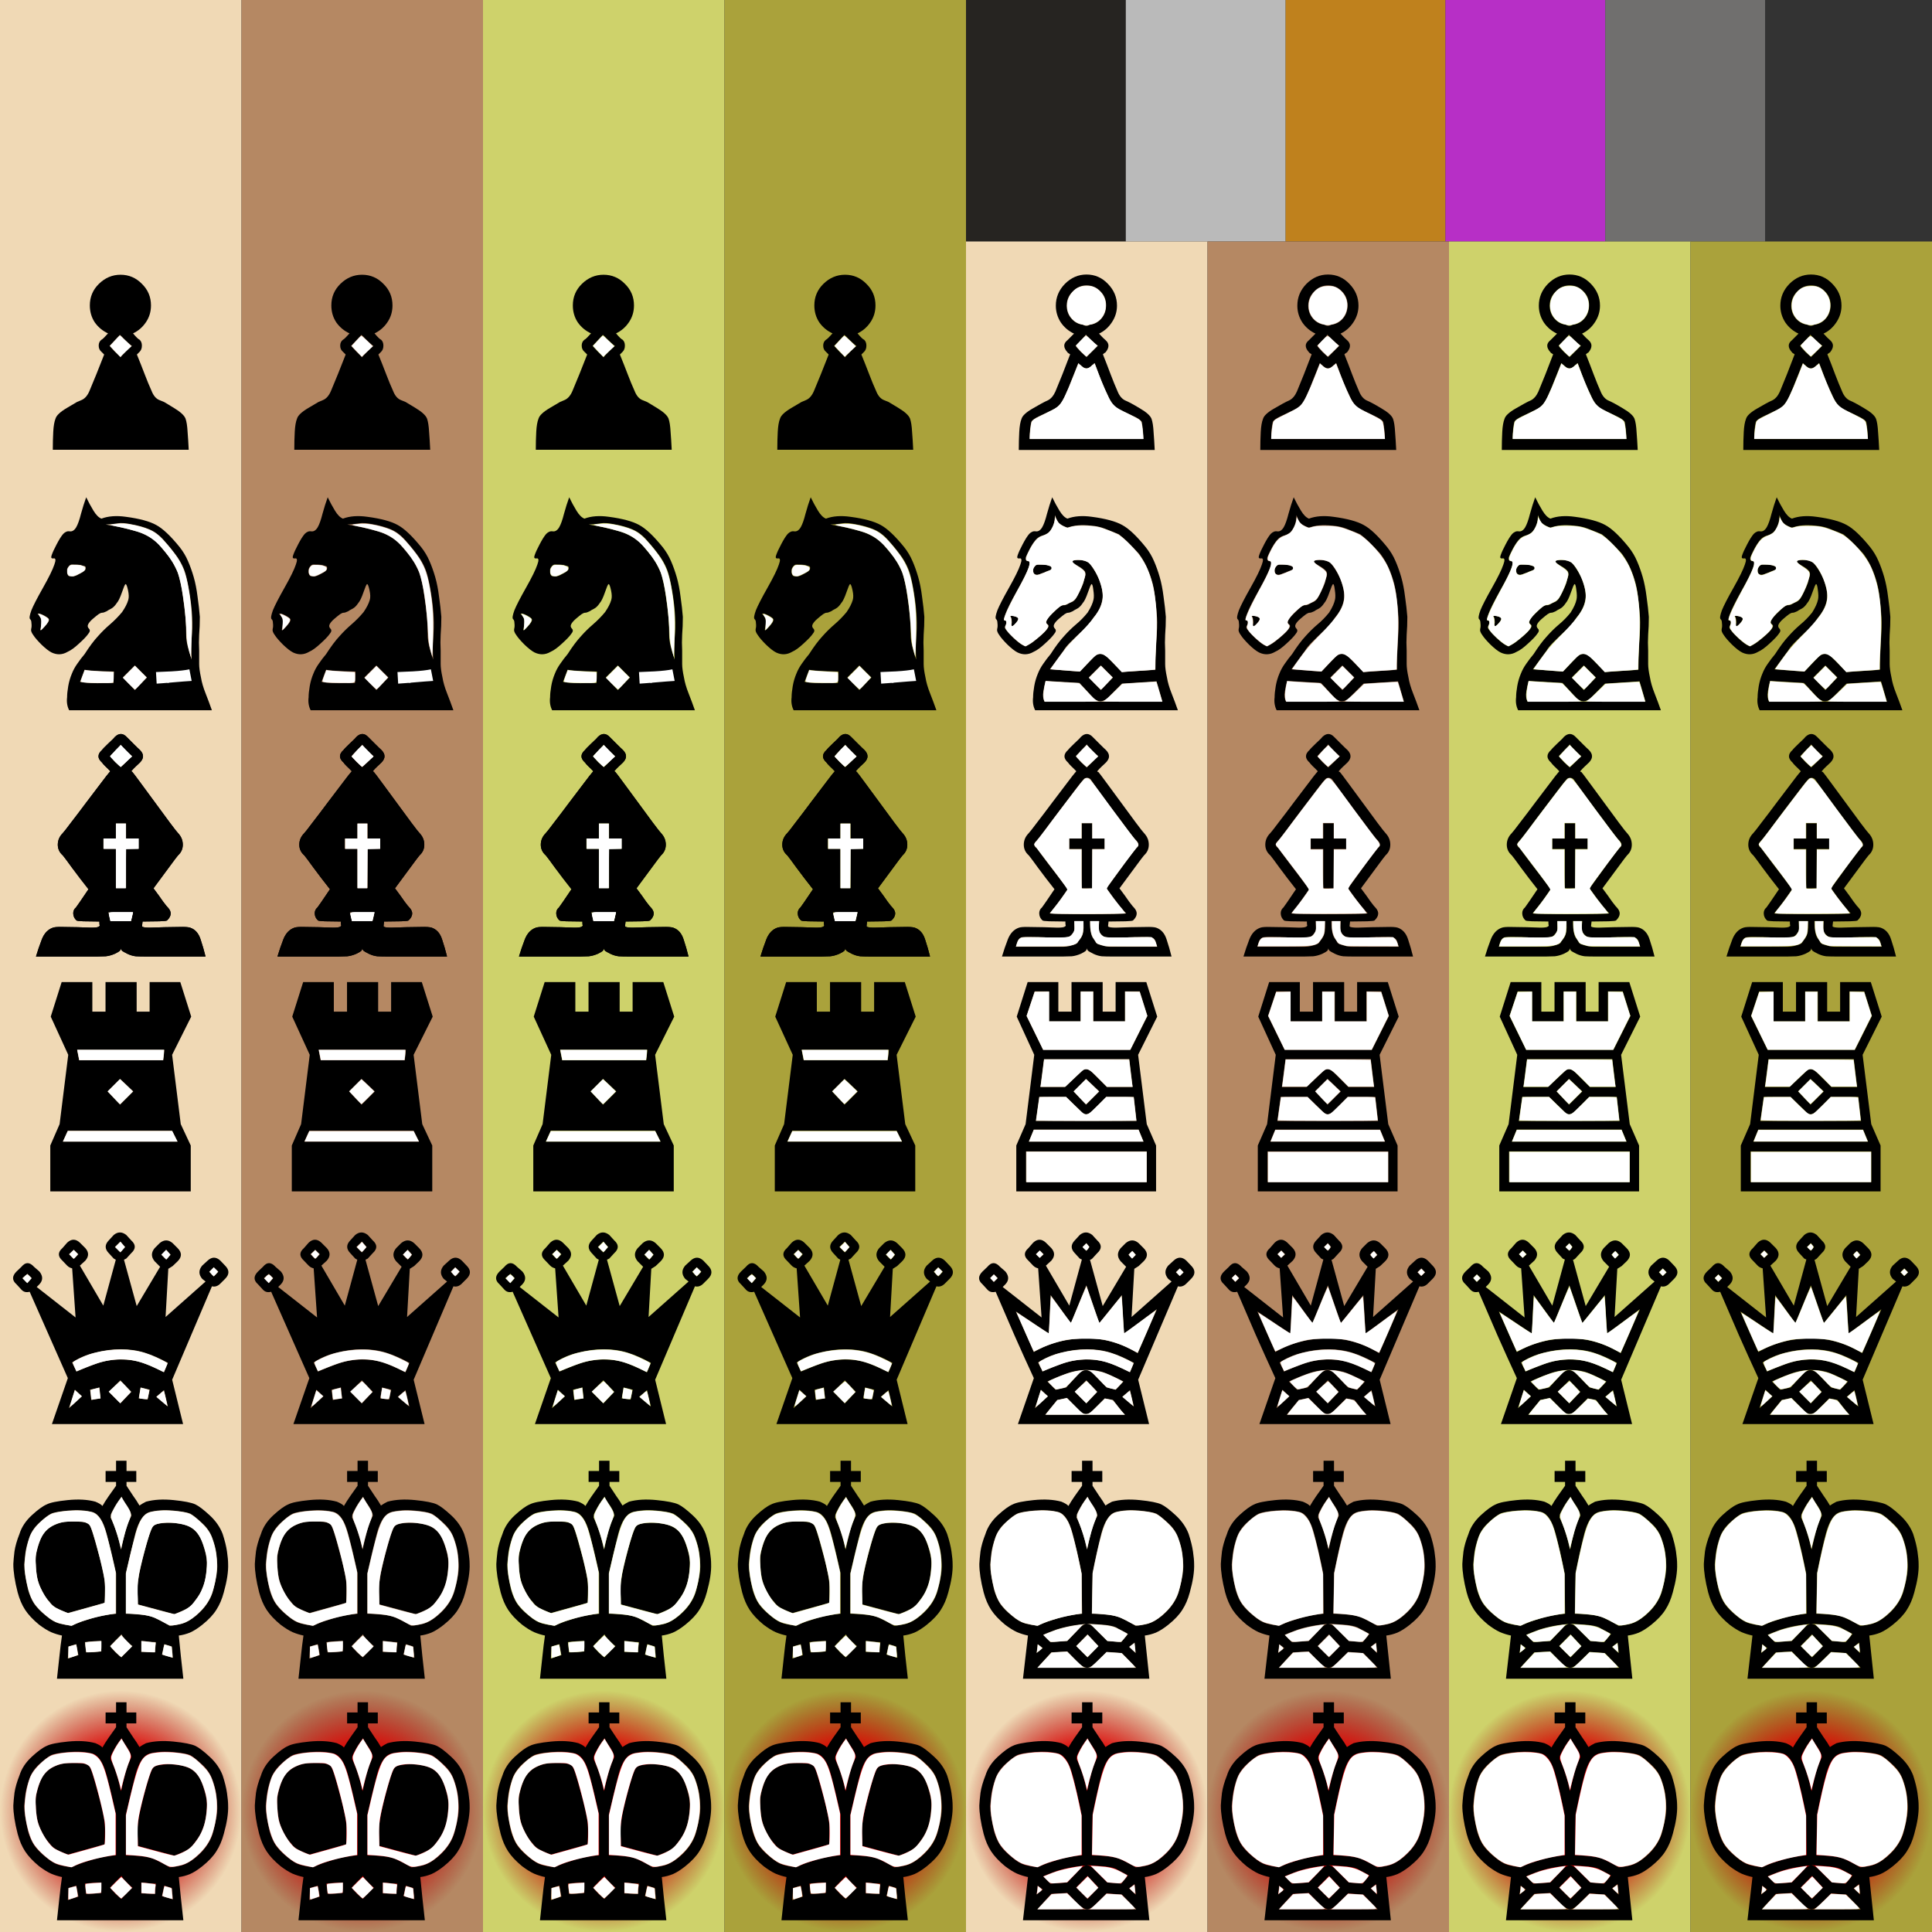 <svg xmlns:ns0="http://www.w3.org/2000/svg" xmlns="http://www.w3.org/2000/svg" version="1.1" xmlns:xlink="http://www.w3.org/1999/xlink" viewBox="0 0 544 544"><rect x="0" y="0" width="544" height="544" fill="#333333" stroke="none"/><defs><g id="white-pawn"><ns0:path d="m22.992 44.752q1.344-.64 2.176-2.496.896-2.176 1.984-4.864 1.088-2.752 2.176-5.632-.256-.192-.512-.32-.192-.128-.256-.256-1.792-1.984 0-3.392l.704-.704 1.152-1.152q-2.24-1.024-3.712-3.136-1.408-2.176-1.408-4.736 0-3.52 2.56-6.144 2.624-2.624 6.08-2.624 3.52 0 6.016 2.624 2.56 2.624 2.56 6.144 0 2.56-1.472 4.736-1.408 2.112-3.584 3.136.576.576 1.088 1.152.512.512.768.704 1.6 1.408 0 3.392-.128.128-.384.256-.192.128-.384.32 1.152 2.88 2.176 5.632 1.024 2.688 1.984 4.864.768 1.856 2.112 2.496 1.408.576 4.16 2.24 2.752 1.6 3.264 2.944.448 1.28.576 3.712.192 2.432.32 5.056h-38.272q0-2.624.128-5.056t.64-3.712q.384-1.344 3.2-2.944 2.816-1.664 4.16-2.24zm10.752-18.496q0 .128-1.344 1.536l-1.536 1.536q.192.384 1.472 1.728 1.344 1.28 1.6 1.472l1.472-1.472 1.728-1.728q-.384-.192-1.856-1.536zm5.696-8.32q0-2.304-1.6-3.904-1.6-1.664-3.904-1.664-2.24 0-3.904 1.728-1.664 1.664-1.664 3.968 0 2.112 1.344 3.648t3.264 1.728q.896.576 1.856 0 1.92-.192 3.264-1.728 1.344-1.536 1.344-3.776zm-21.056 32.896q-.448 1.984-.448 4.8h32q0-2.304-.448-4.8-.384-.768-2.368-1.664-1.984-.96-4.032-1.92-1.984-1.024-3.136-3.904-.96-1.92-1.92-4.288-.896-2.368-1.792-4.8-.256.128-.384.32-.128.128-.256.128-1.664 2.048-3.392 0-.128 0-.256-.128-.128-.192-.32-.32-.96 2.432-1.92 4.8-.896 2.368-1.792 4.288-1.152 2.88-3.2 3.904-2.048.96-4.032 1.92-1.984.896-2.304 1.664z" /><ns0:path d="m17.945 55.138c0-1.018.404-4.003.59-4.35.31-.585.588-.755 3.89-2.386 2.487-1.227 3.273-1.707 3.886-2.373.918-.995 2.147-3.534 4.015-8.288l1.337-3.405.459.422c1.368 1.256 1.978 1.313 3.206.298l.877-.725.222.589c1.246 3.3 2.802 7.071 3.533 8.565 1.305 2.663 1.83 3.132 5.53 4.934 1.7.829 3.278 1.707 3.506 1.952.43.462.625 1.357.853 3.91l.118 1.318h-32.022zm14.425-24.199c-.734-.763-1.334-1.481-1.334-1.596 0-.114.605-.809 1.345-1.544 1.553-1.542 1.28-1.573 3.338.37l1.277 1.205-1.484 1.476c-.816.812-1.557 1.476-1.645 1.476-.09 0-.762-.624-1.497-1.387zm-.224-7.735c-3.73-1.157-4.89-5.878-2.2-8.942 1.007-1.146 2.022-1.623 3.662-1.718 1.759-.102 2.774.235 3.933 1.304 2.059 1.897 2.418 4.973.857 7.331-.703 1.063-1.76 1.772-3.223 2.161-1.218.324-1.603.307-3.029-.136z" fill="#fff" fill-rule="evenodd" /></g><g id="white-knight"><ns0:path d="m24.848 39.728q-.384.704.192 1.28.576.576-.192 1.472-.704 1.024-2.624 2.752-1.856 1.728-3.2 2.304-2.176 1.28-4.48.192-1.152-.576-2.88-2.24-1.664-1.664-2.304-2.688-.768-1.024-.576-1.728.192-.704.064-1.664 0-.768-.384-1.088-.384-.384.384-2.496.768-1.92 3.264-6.336 2.496-4.416 3.2-6.528.704-1.92-.256-1.728-.896.128-.512-.896.384-1.152 1.408-3.072 1.024-1.984 1.856-2.944.896-.896 1.856-.704 1.024.128 1.792-1.152.704-1.216 1.344-3.776.704-2.56 1.472-4.672.96 1.984 2.048 3.776 1.088 1.792 2.24 2.24 2.88-1.088 6.912-.512 5.76.768 8.512 2.304 2.752 1.472 6.592 6.208 1.472 1.856 2.368 3.968.896 2.048 1.6 4.48.704 2.432 1.088 5.568.448 3.136.64 5.632 0 2.688-.192 4.992-.128 2.24 0 4.544v3.776q0 1.408.512 3.776.32 1.984 1.28 4.416.96 2.432 1.792 4.8h-40.192q-.832-1.664-.576-3.648 0-1.28.32-3.136t1.024-3.52q.576-1.472 1.536-2.816.96-1.408 2.048-2.688 2.048-3.2 3.84-5.12 1.536-1.728 3.264-3.2 1.792-1.472 3.328-3.392 1.344-2.112 1.664-3.712.192-.96-.064-2.624-.192-1.728-.512-1.664-.256.128-1.024 2.368-.768 2.24-1.472 3.008-.704 1.088-1.536 1.536-.768.384-1.344.768-.768.384-1.216.384-.384 0-.96.384-.704.512-1.664 1.344-.896.768-1.28 1.472zm2.624 7.488-3.84 5.248 8.448.64 3.84-4.032q1.92-1.92 3.904 0l4.096 4.16 9.408-.64q0-3.264.256-7.744.32-4.544.192-6.976-.128-2.496-.512-5.44-.32-3.008-1.024-5.184-1.28-4.288-3.648-7.424-1.408-1.536-2.624-2.752-1.152-1.216-2.944-2.624-2.112-.896-3.968-1.6-1.792-.704-3.904-.832-3.904-.448-6.592.576-2.112-.768-2.688-1.664-.512-.896-.832-1.856 0 2.752-1.408 4.48-.704.832-1.984 1.216-1.216.32-1.984 1.216-.832.96-1.664 2.496-.768 1.472-1.152 2.432-.192 1.088.64 1.088.832-.064.128 1.856-.704 1.984-3.264 6.528-2.496 4.48-3.2 6.4-.768 1.984-.32 1.92.512-.064.512.512 0 .576-.32 1.088-.256.448.32 1.088.576.832 2.112 2.304 1.536 1.408 2.368 1.856.768.448.96.448.192-.064 1.152-.64.768-.384 2.56-1.92t2.368-2.368q.704-.896.064-1.28-.576-.448-.192-1.152.384-.768 1.6-1.92 1.216-1.216 1.92-1.792.768-.576 1.28-.512.576 0 1.152-.384t1.088-.512q.512-.192 1.088-.896.448-.64 1.088-1.984.704-1.408 1.088-2.496.192-.896.448-1.664.32-.832 0-1.536-.512-.768-2.112-1.664-1.6-.896-1.408-1.28.064-.32 1.792-.32t2.816.768q.768.768 1.792 2.496t1.408 3.072q1.088 3.2.512 5.376-.512 2.304-2.368 4.48-1.28 1.984-3.008 3.584t-3.456 3.328q-1.408 1.408-1.984 2.432zm-5.056 8.512q-.384 1.344-.64 3.008t.32 2.816h33.216l-1.664-5.696-9.728.64-4.096 4.096q-1.984 1.728-3.904 0l-3.968-4.288zm15.552-4.352-3.392 3.392 3.392 3.52 3.392-3.52zm-15.232-28.288q.64.256 1.024.32.448.064.32.768 0 .256-.576.448-.512.128-.96.32-.448.256-1.088.448-.576.192-.768.32-1.088.32-1.536-.192-.256-.256-.256-1.216.064-.32.448-.832.448-.512.896-.512 1.728 0 2.496.128zm-10.304 14.272q.576 0 1.344.192.768.192.96.576 0 .512-.832 1.472-.832.896-1.216.704 0-.192.128-.576.128-.384.064-.768 0-.96-.448-1.6z" /><ns0:g fill="#fff" fill-rule="evenodd"><ns0:path d="m21.995 61.133c-.262-.689-.216-2.156.12-3.85l.297-1.5 1.203.096c1.915.15 6.953.448 7.654.45.586.003.814.195 2.73 2.298 1.361 1.493 2.345 2.411 2.819 2.63.72.332.654.335-6.96.339l-7.686.004zm16.914.152c.35-.169 1.659-1.301 2.909-2.517l2.272-2.21 4.707-.303c2.589-.166 4.737-.272 4.773-.236.06.06.6 1.84 1.407 4.626l.276.955-8.49-.004c-8.097-.004-8.461-.019-7.854-.311zm-2.637-4.776-1.632-1.639 1.678-1.678 1.678-1.678 1.63 1.622 1.63 1.623-1.506 1.637c-.828.9-1.583 1.663-1.677 1.694-.094.032-.905-.68-1.802-1.581z" /><ns0:path d="m41.889 51.137c-2.683-2.874-3.76-3.444-5.146-2.727-.281.145-1.445 1.257-2.586 2.47l-2.075 2.206-4.087-.312c-2.247-.172-4.113-.335-4.145-.363-.032-.027.941-1.427 2.163-3.112 1.756-2.421 2.93-3.786 5.61-6.517 5.593-5.7 7.127-8.3 6.868-11.637-.226-2.915-2.306-7.419-4.034-8.737-.717-.547-2.377-.878-3.573-.714-1.341.185-1.191.576.706 1.843 2.03 1.356 2.202 1.68 1.764 3.313-.414 1.542-1.37 3.834-2.134 5.113-.5.836-.805 1.111-1.863 1.677-.697.371-1.471.679-1.721.682-.615.009-1.31.466-2.805 1.844-1.286 1.184-2.286 2.534-2.286 3.084 0 .168.123.407.273.532.715.594 0 1.656-2.549 3.783-.933.78-2.109 1.641-2.612 1.915l-.916.498-.689-.355c-.954-.491-3.326-2.562-4.22-3.684-.78-.98-.86-1.278-.555-2.079.221-.581.075-1.17-.29-1.17a.265.265 0 0 1 -.26-.268c0-.794 1.646-4.286 4.375-9.277 1.726-3.157 2.74-5.475 2.776-6.348.027-.626-.027-.732-.424-.828-.719-.175-.667-.862.194-2.58 1.493-2.977 2.406-3.985 4.177-4.61.432-.152 1.052-.48 1.378-.73.712-.542 1.642-2.387 1.809-3.589l.12-.867.362.685c.53 1.003 1.007 1.457 2.055 1.952.928.44.942.44 2.01.134.81-.231 1.731-.303 3.713-.288 3.114.023 4.19.244 7.44 1.526 1.983.782 2.482 1.069 3.747 2.148 2.841 2.423 5.345 5.58 6.472 8.158 2.343 5.36 3.116 11.525 2.62 20.907-.153 2.882-.278 5.788-.278 6.458v1.22l-.592.093c-.325.051-2.022.178-3.772.282s-3.6.234-4.112.289l-.93.1zm-27.913-11.624c.937-1.016.967-1.478.12-1.832-.347-.144-.881-.263-1.188-.263-.52 0-.543.027-.34.406.119.223.212.877.207 1.454-.012 1.297.187 1.336 1.201.235zm8.205-14.325c1.709-.69 1.91-.818 1.91-1.224 0-.6-.943-.916-2.876-.965-1.357-.034-1.447-.01-1.866.475-.592.685-.61 1.805-.036 2.206.568.398.726.37 2.868-.492z" /></ns0:g></g><g id="white-bishop"><ns0:path d="m27.984 55.472q-2.752-.064-4.544-.064-1.792-.064-1.92-.256-.832-.768-.896-1.856-.064-1.088.768-1.792.064-.128 1.088-1.536 1.024-1.472 2.432-3.584-2.432-3.072-4.608-6.016-2.176-3.008-2.624-3.52-1.408-1.216-1.408-3.008 0-1.856 1.408-3.264.384-.384 2.304-2.944 1.984-2.56 4.224-5.568 2.304-3.008 4.224-5.568 1.984-2.624 2.24-2.88.256-.256.384-.448-.704-.768-1.472-1.472-.704-.704-.832-.96-2.048-1.792 0-3.584.192-.32 1.728-1.792 1.6-1.472 1.856-1.856 1.728-1.664 3.328 0l1.856 1.856q1.472 1.472 1.856 1.792 1.792 1.792 0 3.584-.256.256-1.024.96t-1.408 1.472q.064 0 .064.128.064.064.256.064.448.512 2.368 3.136 1.92 2.56 4.096 5.568 2.24 3.008 4.096 5.568 1.92 2.56 2.304 2.944 1.344 1.408 1.344 3.264 0 1.792-1.344 3.008-.448.512-2.56 3.392-2.048 2.816-4.352 5.888 1.6 2.112 2.688 3.712 1.152 1.536 1.344 1.664 1.728 1.792-.192 3.648-.128.192-2.112.256-1.92 0-4.8.064-.192 1.408-.128 1.408.32.32 2.176.32 1.856-.064 4.096-.128t4.288-.064q2.112-.064 2.944.192 2.112.704 2.944 3.264.832 2.496 1.408 4.864h-17.088q-1.344 0-2.56-.064-1.152-.128-2.368-.704-1.152-.576-1.472-.832-.32-.32-.384-.704 0 .384-.256.704-.256.256-1.408.832-1.344.576-2.56.704-1.216.064-2.368.064h-17.28q.704-2.368 1.664-4.864 1.024-2.56 3.136-3.264.768-.256 2.752-.192 2.048 0 4.16.064 2.176.064 3.904.128 1.792 0 2.112-.32.32-.192.192-.384-.064-.256-.064-1.024zm6.912-.128q0 3.968 1.088 5.056.576.832.576.96t.512.448q2.048.768 3.52.768h13.248q-.128-.32-.384-1.28t-1.152-1.344q-.704-.192-2.816-.128-2.048 0-4.352.128-2.304.064-4.288.064-1.92-.064-2.368-.512-1.088-.896-1.088-1.92 0-1.088.128-2.24zm-1.792 1.92q0-1.92-.064-1.92h-2.56q.064 1.152.064 2.176 0 .96-1.152 1.984-.448.448-2.368.512-1.92 0-4.224-.064-2.304-.128-4.416-.128-2.112-.064-2.816.128-.832.384-1.152 1.344-.32.96-.384 1.28h13.376q1.6 0 3.52-.768.576-.32.512-.448 0-.128.704-.96.96-1.216.96-3.136zm2.432-22.208v11.072h-2.944v-11.072h-3.52v-2.944h3.52v-4.288h2.944v4.288h3.52v2.944zm-6.912 11.328q-1.984 2.944-3.52 4.864-1.472 1.856-1.536 1.92.064.128 3.392.192t7.296.064q3.968 0 7.296-.064 3.392-.064 3.52-.192-.128-.064-1.792-2.048-1.6-1.984-3.712-4.992 2.624-3.648 5.248-7.232 2.688-3.584 3.2-4.16 1.088-.832 0-1.984-.512-.448-2.432-3.008-1.92-2.624-4.16-5.568-2.176-3.008-4.096-5.568-1.856-2.624-2.24-3.136-.448-.448-.96-.448-.704 0-1.024.448-.512.512-2.496 3.136-1.92 2.56-4.224 5.568-2.24 2.944-4.16 5.568-1.92 2.56-2.368 3.008-1.28 1.152 0 1.984.384.576 3.136 4.224 2.816 3.648 5.632 7.424zm5.376-40.768q-.256.384-1.6 1.728-1.28 1.344-1.472 1.536.192.384 1.472 1.728 1.344 1.28 1.6 1.472.192-.192 1.536-1.472l1.728-1.728q-.384-.192-1.728-1.536-1.344-1.344-1.536-1.728z" /><ns0:path d="m14.228 62.048c.313-1.024.632-1.585 1.059-1.865.414-.272 1.132-.297 6.879-.242 7.21.07 7.164.076 7.99-1.252.355-.572.422-.907.398-2.005l-.028-1.318h2.56l-.086 1.775c-.089 1.846-.176 2.121-1.12 3.533-1.113 1.665-1.8 1.78-10.537 1.782l-7.24.001zm24.9.317a43.32 43.32 0 0 0 -1.225-.353c-.959-.267-1.095-.374-1.71-1.332-.813-1.27-1.151-2.467-1.154-4.087l-.002-1.227h2.363v1.41c.001 1.627.336 2.368 1.31 2.9.55.3 1.114.322 7.07.265l6.472-.06.489.424c.269.234.605.813.747 1.288l.258.864-7.219-.014c-3.97-.008-7.3-.043-7.4-.078zm-14.318-9.125c-.575-.04-1.046-.117-1.046-.17s.48-.684 1.067-1.402c1.035-1.267 3.345-4.446 3.675-5.058.127-.236-.75-1.508-4.014-5.819-2.298-3.033-4.424-5.817-4.726-6.185-.3-.369-.547-.757-.547-.863 0-.107.273-.501.606-.876.334-.376 1.618-2.033 2.853-3.683 4.068-5.432 9.132-12.074 9.929-13.022.43-.513.936-.972 1.123-1.021.787-.206 1.325.362 4.689 4.952 5.102 6.963 8.462 11.444 9.311 12.42.749.861.972 1.61.557 1.867-.198.123-6.092 7.978-7.865 10.482-.525.741-.813 1.315-.732 1.455.44.76 2.548 3.57 3.766 5.02.784.935 1.372 1.753 1.306 1.819-.129.13-18.233.205-19.952.084zm10.73-12.556.048-5.5h3.449v-3.091h-3.455v-4.363h-3.091v4.363h-3.454v3.091h3.454v5.425c0 2.983.058 5.482.129 5.552.07.07.745.105 1.5.076l1.371-.053zm-3.124-30.222-1.416-1.457.912-1.047c.501-.575 1.185-1.294 1.519-1.597l.607-.55 1.571 1.6 1.572 1.6-1.54 1.405c-.848.772-1.6 1.427-1.673 1.454s-.77-.607-1.55-1.408z" fill="#fff" fill-rule="evenodd" /></g><g id="white-rook"><ns0:path d="M48.464 25.008l2.432 19.52 2.624 6.016v12.928H14.16V50.544l2.624-6.016 2.432-19.52-4.928-10.752 3.072-9.728H26v8.32h3.712v-8.32h8.768v8.32h3.648v-8.32h8.64l3.072 9.728zm-31.552 27.2v8.64h33.984v-8.64zm.768-2.752H50l-1.408-3.392H19.088zm17.856-19.52l4.16 4.16h7.232l-.96-7.872h-24l-1.024 7.872h6.912l4.416-4.16q1.408-1.792 3.264 0zm-7.36 6.912h-7.552l-.96 6.784h28.352l-.768-6.784h-7.744l-3.968 3.968q-1.856 1.856-3.264 0zM17.04 14.064l4.672 9.536h24.576l4.8-9.536-2.176-6.912h-4.16V15.6h-8.896V7.152h-3.584V15.6h-8.896V7.152h-4.032zm13.248 21.248l3.52 3.712 3.712-3.712-3.712-3.52z" /><ns0:g fill="#fff" fill-rule="evenodd"><ns0:path d="M17.036 56.6v-4.273h33.818v8.546H17.036zm1.117-8.136l.662-1.637.276-.682 14.745.001h14.745l.67 1.636.67 1.636H17.769zm1.61-5.029c0-.09.205-1.571.455-3.29.25-1.718.454-3.158.454-3.198 0-.041 1.689-.074 3.753-.074h3.752l2.495 2.454c2.655 2.612 2.91 2.753 3.964 2.195.27-.143 1.471-1.248 2.67-2.455l2.179-2.194h3.866c2.972 0 3.867.052 3.868.227 0 .125.164 1.577.362 3.227s.362 3.062.363 3.137c0 .075-6.34.136-14.09.136-8.311 0-14.09-.068-14.09-.165z" /><ns0:path d="M32.002 37.076l-1.67-1.779 1.71-1.703 1.71-1.704.506.44a73.023 73.023 0 0 1 1.824 1.715L37.4 35.32l-1.77 1.777c-.974.977-1.813 1.773-1.864 1.768-.052-.005-.847-.81-1.765-1.788z" /><ns0:path d="M21.096 33.373a185.6 185.6 0 0 0 .505-3.819l.404-3.227h11.97c6.583 0 11.97.047 11.97.105 0 .2.727 6.172.834 6.85l.107.682h-7.22l-1.906-1.929c-2.384-2.413-3.136-2.98-3.944-2.98-.664 0-.936.217-4.257 3.404l-1.567 1.505h-6.997zm-1.671-14.546L17.1 14.054l1.12-3.363 1.12-3.364 2.03-.051 2.03-.052V15.6h8.908V7.236h3.454V15.6h9.092V7.224l2.026.052 2.026.051 1.052 3.343 1.052 3.343-2.394 4.793L46.22 23.6H21.75l-2.325-4.773z" /></ns0:g></g><g id="white-queen"><ns0:path d="m21.088 51.312-1.664 5.184 3.648-3.328zm25.088.128-2.176 1.856 3.264 2.752zm-17.728 2.176-2.752.576-3.392 4.16h22.464q-.704-.64-3.392-4.16l-2.304-.448-3.52 3.52q-1.792 1.792-3.52 0zm-9.344-5.568q-2.816-6.08-5.504-12.16-2.624-6.144-5.248-12.16-1.408.384-2.304-.576l-1.408-1.536q-1.92-1.664 0-3.584l1.408-1.344q1.664-2.048 3.52 0l1.536 1.344q1.536 1.92 0 3.584l-.768.768 10.944 8.576-.96-13.824q-.832-.192-1.408-.768l-1.344-1.408q-1.984-1.792 0-3.52l1.344-1.536q1.792-1.664 3.584 0l1.536 1.536q1.536 1.728 0 3.52l-1.536 1.408 6.592 11.264 3.52-12.928q.192 0-.576-.32l-1.408-1.536q-1.728-1.792 0-3.584l1.408-1.536q1.728-1.408 3.52 0l1.408 1.536q1.984 1.792 0 3.584l-1.408 1.536q-.32.32-.64.32l3.584 13.056 6.592-11.072-1.536-1.536q-1.536-1.856 0-3.712l1.408-1.408q1.856-1.536 3.648 0l1.408 1.408q1.856 1.856 0 3.712l-1.408 1.344-1.216.768-.768 13.568 11.264-9.984-.96-.768q-1.536-1.856 0-3.712l1.536-1.408q1.792-1.664 3.584 0l1.344 1.408q1.856 1.856 0 3.712l-1.344 1.344q-1.088 1.088-2.368.768l-11.2 26.304 3.072 12.48h-36.928zm0-7.36q6.592-3.84 14.912-3.84 7.552 0 14.336 4.16l5.376-12.352-9.216 6.848-.64-10.816-6.336 7.872-3.648-10.624-4.352 10.624-5.696-7.872-.512 10.816-9.28-6.208zm14.784 8-3.264 3.2 3.264 3.264 3.072-3.264zm-13.568-5.056q.32.704.64 1.344.384.64.576 1.216 2.688-1.216 5.824-2.304 3.2-1.088 6.656-1.088 3.328 0 5.824.832t6.336 2.752l1.088-2.624q-3.456-1.92-6.528-2.88-3.072-.96-6.72-.96-3.584 0-7.296.96-3.648.896-6.4 2.752zm-12.48-24.832-1.024 1.088 1.024 1.088 1.088-1.088zm12.928-6.72-1.088 1.088 1.088 1.024 1.088-1.024zm13.12-2.048-1.088 1.088 1.088 1.088.896-1.088zm12.928 2.176-1.088 1.088 1.088 1.088 1.024-1.088zm13.376 4.928-1.088 1.088 1.088 1.088 1.088-1.088zm-15.872 31.872q-3.008-1.6-5.184-2.432-2.112-.832-5.12-.832t-5.888 1.088q-2.88 1.024-5.184 2.176l2.304 2.304 2.944-.64 3.84-4.16q1.728-1.408 3.52 0l4.032 4.16 2.56.64z" /><ns0:g fill="#fff" fill-rule="evenodd"><ns0:path d="m19.748 55.859c0-.065.298-1.082.663-2.26l.663-2.144.974.841.974.841-1.5 1.41c-1.409 1.324-1.774 1.594-1.774 1.312zm3.069 1.981a74.71 74.71 0 0 1 1.634-2.043l1.268-1.543 1.333-.295 1.332-.294 2.289 2.246c2.102 2.064 2.343 2.246 2.966 2.246.978 0 1.254-.188 3.473-2.37l2-1.968 1.112.214c1.1.213 1.128.234 2.252 1.67.627.8 1.39 1.72 1.696 2.045l.556.591h-22.278z" /><ns0:path d="m32.233 53.465-1.607-1.618 1.569-1.436c.862-.79 1.656-1.435 1.764-1.435s.807.67 1.554 1.491l1.357 1.492-1.515 1.562-1.516 1.563zm13.279 1.088-1.418-1.214.958-.853c.527-.47 1.002-.811 1.055-.759.151.151 1.052 4.068.931 4.054-.06-.008-.746-.56-1.526-1.228zm-4.822-3.632c-1.117-.28-1.2-.343-3.134-2.41-1.093-1.169-2.254-2.256-2.58-2.417l-.592-.292.546.002c.975.004 3.245.486 4.454.945.99.377 4.486 2.04 4.703 2.238.113.104-1.873 2.254-2.066 2.237-.1-.01-.699-.145-1.33-.303zm-16.477-.751c-.594-.602-1.044-1.127-1-1.166.197-.178 1.391-.725 3.213-1.47 2.043-.838 4.204-1.449 5.777-1.634l.909-.108-.546.336c-.3.186-1.42 1.276-2.49 2.425-1.88 2.019-1.978 2.095-3 2.316-.58.126-1.219.266-1.419.312-.263.06-.664-.221-1.444-1.011z" /><ns0:path d="m44.02 45.334c-4.423-2.152-8.085-2.907-11.985-2.468-2.56.288-4.195.738-7.604 2.09l-2.861 1.134-.549-1.173c-.403-.862-.497-1.235-.354-1.408.31-.372 3.041-1.657 4.59-2.157 3.73-1.206 8.52-1.649 12.102-1.119 2.695.399 4.49.974 7.436 2.383 2.286 1.094 2.4 1.174 2.244 1.574-.352.901-.916 2.148-.965 2.132-.029-.008-.952-.453-2.052-.989z" /><ns0:path d="m46.203 39.811a28.308 28.308 0 0 0 -7-2.504c-2.205-.472-8.862-.476-11.091-.006-2.449.517-5.027 1.366-7.075 2.33-1.041.491-1.92.866-1.951.834-.128-.127-4.787-10.737-4.738-10.786.03-.03 2.034 1.266 4.455 2.878 2.42 1.612 4.442 2.892 4.49 2.843.05-.049.201-2.356.339-5.126s.285-5.074.33-5.118c.044-.044 1.294 1.592 2.778 3.636 1.484 2.045 2.755 3.682 2.825 3.639s1.06-2.366 2.2-5.163c1.14-2.796 2.126-4.988 2.19-4.87.063.118.878 2.444 1.812 5.17s1.753 4.935 1.82 4.91c.068-.027 1.442-1.684 3.054-3.684s2.996-3.658 3.073-3.685c.078-.026.272 2.249.431 5.056.16 2.807.336 5.15.393 5.206.056.057 2.044-1.337 4.417-3.097s4.35-3.165 4.393-3.122c.096.095-4.926 11.728-5.055 11.708-.05-.008-.99-.48-2.09-1.049zm-38.876-19.436-.49-.512.512-.49.511-.49.49.512.49.511-.511.49-.512.49zm12.909-6.727-.49-.512.512-.49.511-.49.49.511.49.512-.511.49-.511.49zm13.088-2.005-.487-.507.513-.491.513-.491.412.439c.327.348.374.512.226.79-.398.743-.66.8-1.177.26zm13.003 2.277c-.5-.533-.498-.696.024-1.185.53-.499.525-.5.988.127l.386.522-.5.48-.5.48zm13.364 4.818-.49-.511.511-.49.512-.49.49.511.49.512-.511.49-.512.49z" /></ns0:g></g><g id="white-king"><ns0:path d="m39.594 57.136q-3.52 3.52-3.84 3.712-1.6 1.472-3.392 0-.384-.192-3.84-3.84l-4.48.256-3.968 4.352h27.84l-4.032-4.16zm6.016-5.056q-.96-.576-1.856-1.024-.896-.448-1.536-.832-1.28-.576-4.096-.768-2.752-.192-3.776-.256-.96.064-3.392.384-2.368.32-5.376 1.216-3.136 1.152-3.84 1.536l2.048 2.048 4.736-.32 3.84-4.032q1.728-1.6 3.392 0l4.032 4.032 3.904.32zm-25.408 2.88-.32 2.496 1.728-1.408zm0-5.184q.704-.384 1.728-.768 1.024-.448 2.752-.96 2.304-.768 4.352-1.152 2.112-.384 3.648-.512l-.128-11.392q-1.152-5.952-2.56-11.2-1.408-5.248-3.904-6.016-2.88-.768-6.72-.448-3.776.32-4.992.896-1.344.704-3.392 2.624-1.984 1.856-2.752 4.16-.832 2.432-1.088 4.352-.192 1.92-.32 3.136 0 2.496 1.088 7.104.64 2.304 1.728 3.968 1.152 1.664 3.328 3.392 1.92 1.664 3.712 2.176 1.792.448 3.52.64zm13.888-21.44q.576-2.688 1.216-5.12.704-2.496 1.664-4.416 0-.64-.576-1.792-.512-.96-1.152-1.792-.576-.832-1.024-1.792-1.6 2.176-2.304 3.584-.576 1.024-.704 1.472-.064.448-.064.832 1.728 3.52 2.944 9.024zm16.256 24.192 1.28 12.16h-35.584l1.408-12.16q-1.536-.32-3.072-.96-1.536-.704-3.392-2.112-2.56-2.112-3.904-4.16-1.344-2.048-2.112-4.928-1.216-4.736-1.216-8 .064-1.344.32-3.52.32-2.176 1.408-4.928.896-2.88 3.456-5.248 2.56-2.368 4.224-3.072 1.472-.768 5.952-1.216 4.48-.448 7.744.448 1.536.64 1.984 1.216.768-1.344 1.792-2.816 1.088-1.536 2.048-2.88v-1.088h-2.944v-3.072h2.944v-2.88h2.944v2.88h2.752v3.072h-2.752v1.088q.896 1.344 1.856 2.816 1.024 1.408 1.792 2.752.448-.32.896-.576.512-.256.96-.512 3.328-.896 7.744-.448 4.48.448 6.144 1.216 1.472.704 4.032 3.072 2.56 2.368 3.648 5.248.896 2.752 1.216 4.928.32 2.176.32 3.52.128 3.2-1.216 8-.768 2.88-2.112 4.928-1.28 2.048-3.904 4.16-1.92 1.536-3.52 2.24-1.6.64-3.136.832zm-16.128-.32-3.2 3.264 3.2 3.2 3.072-3.2zm13.248 2.304-1.536 1.216 1.856 1.728zm-12.032-8.128q1.6 0 4.16.256t3.84.832l2.048 1.024q1.152.576 2.304 1.28 1.728-.128 3.456-.576 1.792-.512 3.904-2.24 3.904-3.264 4.928-7.36 1.216-4.544 1.088-7.104 0-1.216-.256-3.136-.256-1.92-1.152-4.352-.832-2.304-2.88-4.16-2.048-1.92-3.264-2.624-1.344-.576-4.992-.896-3.648-.32-6.528.448-2.56.768-3.968 6.016-1.344 5.248-2.496 11.2z" /><ns0:path d="m22.03 59.555c1.036-1.125 1.952-2.096 2.036-2.158.084-.061 1.107-.156 2.273-.211l2.12-.1 2 1.959c1.1 1.077 2.202 2.093 2.45 2.257.42.279.026.298-6.157.298h-6.606zm-1.966-2.967c.065-.393.119-.903.12-1.133l.002-.419.64.488c.706.539.674.672-.335 1.39l-.545.389zm12.527.417-1.496-1.503 1.591-1.582 1.591-1.58 1.487 1.601 1.487 1.602-1.49 1.483c-.82.816-1.533 1.483-1.583 1.483s-.764-.676-1.587-1.504zm2.798 4.203c.288-.216 1.346-1.2 2.351-2.187l1.827-1.795 2.082.122 2.083.123 1.788 1.747c.983.96 1.866 1.889 1.96 2.064.164.3-.186.318-6.221.318h-6.395zm11.387-4.748-.751-.769.702-.501.703-.502.127 1.192c.07.655.092 1.227.049 1.27s-.417-.267-.83-.69zm-5.638-2.307-1.321-.122-2.359-2.334-2.358-2.333 2.134.123c2.925.167 4.31.496 6.176 1.467.877.456 1.71.903 1.85.993.204.13.073.39-.636 1.262-.993 1.222-.859 1.185-3.486.944zm-18.383-.802-.964-.976 1.334-.551c1.715-.708 2.675-1.027 4.5-1.493 1.259-.321 4.607-.908 5.2-.912.102 0-.84 1.032-2.09 2.294l-2.276 2.295-1.818.152c-2.974.248-2.808.282-3.886-.809zm-4.569-3.955c-.95-.199-2.136-.55-2.636-.78-1.941-.893-5.003-3.69-6.164-5.63-1.14-1.905-2.18-5.88-2.407-9.204-.189-2.775.705-7.742 1.776-9.877.879-1.75 3.235-4.17 5.184-5.325 2.02-1.197 8.74-1.635 11.963-.78 1.13.3 2.444 1.757 3.18 3.524.664 1.594 1.823 6.038 2.816 10.796l.652 3.125v11.066l-.682.104c-4.102.63-8.748 1.89-10.812 2.933-.472.239-.922.428-1 .421-.079-.007-.92-.175-1.87-.373zm27.818-.642c-2.915-1.646-4.44-2.06-8.582-2.338l-1.945-.13.102-5.662.101-5.66.712-3.36c1.958-9.237 3.093-12.292 4.963-13.357.903-.515 1.252-.599 3.409-.824 1.872-.195 5.16.014 7.326.465 1.616.337 2.747 1.086 4.917 3.255 1.844 1.844 2.489 2.965 3.253 5.659 1.222 4.31 1.041 8.943-.533 13.652-.636 1.903-1.783 3.688-3.392 5.28-2.168 2.144-3.756 3.118-5.83 3.577-2.434.538-2.596.518-4.5-.557zm-12.075-21.336c-.342-1.59-1.282-4.613-1.95-6.272-.53-1.318-.708-1.995-.648-2.46.09-.694 1.219-2.829 2.242-4.237l.638-.878.59.97 1.148 1.877c1.046 1.706 1.076 2.038.351 3.857-.589 1.478-1.344 4.037-1.975 6.689l-.26 1.09z" fill="#fff" fill-rule="evenodd" /></g><g id="black-pawn"><ns0:path d="m27.792 29.328q0-1.088.768-1.664.448-.192 1.856-1.792-2.24-1.024-3.712-3.072-1.408-2.112-1.408-4.8 0-3.584 2.56-6.08 2.624-2.56 6.08-2.56 3.52 0 6.016 2.56 2.56 2.496 2.56 6.08 0 2.688-1.472 4.8-1.408 2.048-3.584 3.072 1.344 1.6 1.856 1.792.64.576.64 1.664t-.64 1.728l-.768.768q1.152 2.816 2.176 5.504 1.024 2.688 1.984 4.8.768 1.92 2.112 2.496l1.408.576 2.752 1.664q2.752 1.664 3.264 3.008.448 1.28.576 3.712.192 2.368.32 5.056h-38.272q0-2.688.128-5.056.128-2.432.64-3.712.384-1.344 3.2-3.008l2.816-1.664 1.344-.576q1.344-.576 2.176-2.496.896-2.112 1.984-4.8 1.088-2.688 2.176-5.504l-.768-.768q-.768-.64-.768-1.728zm5.952-3.008q-2.688 2.88-2.88 3.072.192.256 1.472 1.6 1.344 1.28 1.6 1.6.192-.32 1.472-1.6 1.344-1.344 1.728-1.6-.384-.192-1.856-1.6-1.408-1.472-1.536-1.472z" /><ns0:path d="m32.419 30.932-1.436-1.516 1.265-1.396c.695-.769 1.348-1.425 1.452-1.46.103-.034.884.615 1.736 1.443l1.548 1.506-1.565 1.47-1.565 1.469z" fill="#fff" fill-rule="evenodd" /></g><g id="black-knight"><ns0:path d="m42 50.727c-.07 1.972.343 3.9.727 5.818l.364 1.637c.06.06.143.105.182.182.027.054-.054.154 0 .181.108.055.242 0 .363 0h7.637c.303 0 .607.028.909 0 .367-.033.725-.136 1.09-.181.121-.015.245.02.364 0 .247-.041.48-.147.728-.182.247-.036 1.084.047 1.272 0 .06-.015-.06-.182 0-.182s0 .242 0 .182v-2.365c0-.06.034-.131 0-.182-.095-.142-.268-.22-.363-.363-.034-.05 0-.121 0-.182-.121-.121-.269-.221-.364-.364-.034-.05 0-.12 0-.182v-1.09c0-.122.03-.246 0-.364-.033-.132-.149-.232-.182-.364-.03-.117.054-.255 0-.363-.027-.055-.182.06-.182 0 0-.055.603.12 0-.182-.054-.027-.139.043-.181 0-.043-.043-.061-.182 0-.182.112 0 .668.973 0-.364-.039-.076-.243-.12-.182-.181.06-.061.182.267.182.181 0-.191-.076-.386-.182-.545-.034-.05-.121 0-.182 0h-.182c.121 0 .472.054.364 0-.224-.112-.49-.103-.727-.182-.129-.043-.243-.121-.364-.182-.546-.06-1.095-.091-1.636-.182-.19-.031-.355-.16-.546-.181-.361-.04-.727 0-1.09 0h-1.819c-.182 0-.365.025-.545 0-1.788-.256.451-.182-1.637-.182-.931 0 .361.02-1.454-.182-.181-.02-.364 0-.546 0-.06 0-.127-.027-.182 0-.195.098-.345.275-.545.364-.35.155-.9.03-1.091.363-.162.284.31.587.364.91.014.084-.182.095-.182.181 0 .06.121 0 .182 0" fill="#fff" stroke="#000" /><ns0:path d="m24.848 39.728q-.384.704.192 1.28.576.576-.192 1.472-.704 1.024-2.624 2.752-1.856 1.728-3.2 2.304-2.176 1.28-4.48.192-1.152-.576-2.88-2.24-1.664-1.664-2.304-2.688-.768-1.024-.576-1.728.192-.704.064-1.664 0-.768-.384-1.088-.384-.384.384-2.496.768-1.92 3.264-6.336 2.496-4.416 3.2-6.528.704-1.92-.256-1.728-.896.128-.512-.896.384-1.152 1.408-3.072 1.024-1.984 1.856-2.944.896-.896 1.856-.704 1.024.128 1.792-1.152.704-1.216 1.344-3.776.704-2.56 1.472-4.672.96 1.984 2.048 3.776 1.088 1.792 2.24 2.24 2.88-1.088 6.912-.512 5.76.768 8.512 2.304 2.752 1.472 6.592 6.208 1.472 1.856 2.368 3.968.896 2.048 1.6 4.48.704 2.432 1.088 5.568.448 3.136.64 5.632 0 2.688-.192 4.992-.128 2.24 0 4.544v3.776q0 1.408.512 3.776.32 1.984 1.28 4.416.96 2.432 1.792 4.8h-40.192q-.832-1.664-.576-3.648 0-1.28.32-3.136t1.024-3.52q.576-1.472 1.536-2.816.96-1.408 2.048-2.688 2.048-3.2 3.84-5.12 1.536-1.728 3.328-3.264 1.856-1.6 3.392-3.456 1.28-1.856 1.728-3.392.32-1.024-.064-2.752-.384-1.792-.704-1.728-.256.128-1.024 2.368-.768 2.24-1.472 3.008-.704 1.088-1.536 1.536-.768.384-1.344.768-.768.384-1.216.384-.384 0-.96.384-.704.512-1.664 1.344-.896.768-1.28 1.472zm-2.304 16.256q1.6.384 4.928.384 3.392-.064 4.48-.064l.128-3.2q-.96 0-3.968-.128-2.944-.128-4.288-.384zm21.568.512q2.048-.128 4.864-.384 2.88-.256 4.992-.384l-.64-3.264q-1.728.384-5.056.576-3.328.128-4.352.192zm-6.144-5.12-3.392 3.392 3.392 3.52 3.392-3.52zm-15.232-28.288q-.768-.128-2.496-.128-.448 0-.896.512-.384.512-.448.832v.896q.064.64.448.96.128.128 1.344.128.384-.064.96-.32.576-.32 1.088-.576 1.344-.704 1.344-1.216.128-.704-.32-.768-.384-.064-1.024-.32zm-12.16 13.696q1.088 1.088 1.088 2.304.064.256-.128 1.28-.192.96-.192 1.024.192.256 1.344-1.088 1.216-1.344 1.088-1.856 0-.384-1.28-1.088-1.28-.704-1.92-.576zm19.2-25.088q3.84.576 8 1.728 4.16 1.088 6.912 3.84 2.496 2.88 3.392 4.224.896 1.28 2.048 3.904.896 3.008 1.344 6.336.512 3.328.768 6.272.192 2.496.192 4.928 0 2.368 1.536 6.784-.192-3.264 0-6.016.256-2.816.128-5.824-.128-3.328-.832-7.488t-1.472-6.08q-.96-2.368-2.56-4.416-1.536-2.048-3.456-4.16-1.728-1.856-3.776-2.688-2.048-.896-5.312-1.472-2.176-.448-3.648-.192-1.408.256-3.264.32z" /><ns0:path d="m23.78 56.159c-.47-.066-.909-.172-.973-.236-.064-.065.15-.825.477-1.69l.593-1.572.577.109c.475.089 6.123.45 7.227.463.272.003.318.186.318 1.261 0 1.98.303 1.837-3.792 1.809-1.964-.014-3.956-.078-4.427-.144zm12.492.35-1.632-1.639 1.678-1.678 1.678-1.678 1.63 1.622 1.63 1.623-1.506 1.637c-.828.9-1.583 1.663-1.677 1.694-.094.032-.905-.68-1.802-1.581zm10.769-.301c.124-.05.369-.053.546-.007s.076.087-.224.09c-.3.004-.445-.033-.322-.083zm6.163-9.154c-.432-1.574-.552-2.483-.687-5.181-.348-6.944-1.383-13.848-2.516-16.786-.687-1.783-1.855-3.679-3.552-5.77-2.282-2.811-3.939-4.136-6.485-5.186-1.332-.55-5.321-1.602-7.562-1.996-.728-.127-1.255-.301-1.17-.386s1.049-.202 2.143-.261c2.235-.121 4.37.226 7.42 1.207 2.823.908 4.37 2.175 7.585 6.21 2.693 3.38 3.769 5.796 4.6 10.331.985 5.37 1.19 9.441.86 17.091l-.113 2.636zm-33.562-20.888c-.812-.226-.965-1.717-.263-2.552.433-.514.562-.56 1.591-.556 1.67.005 2.924.374 2.998.881.087.598-.258.91-1.868 1.69-1.474.712-1.673.756-2.458.537zm-8.058 13.705c.084-1.533.06-1.677-.378-2.317-.374-.545-.41-.681-.181-.681.41 0 2.45 1.116 2.559 1.4.185.483-.16 1.16-1.111 2.183l-.978 1.05.09-1.635z" fill="#fff" fill-rule="evenodd" /></g><g id="black-bishop"><ns0:path d="M27.984 55.472q-2.752-.064-4.544-.064-1.792-.064-1.92-.256-.832-.768-.896-1.856-.064-1.088.768-1.792.064-.128 1.088-1.536 1.024-1.472 2.432-3.584-2.432-3.072-4.608-6.016-2.176-3.008-2.624-3.52-1.408-1.216-1.408-3.008 0-1.856 1.408-3.264.384-.384 2.304-2.944 1.984-2.56 4.224-5.568 2.304-3.008 4.224-5.568 1.984-2.624 2.24-2.88.256-.256.384-.448-.704-.768-1.472-1.472-.704-.704-.832-.96-2.048-1.792 0-3.584.192-.32 1.728-1.792 1.6-1.472 1.856-1.856 1.728-1.664 3.328 0L37.52 5.36q1.472 1.472 1.856 1.792 1.792 1.792 0 3.584-.256.256-1.024.96t-1.408 1.472q.064 0 .32.192.448.512 2.368 3.136 1.92 2.56 4.096 5.568 2.24 3.008 4.096 5.568 1.92 2.56 2.304 2.944 1.344 1.408 1.344 3.264 0 1.792-1.344 3.008-.448.512-2.56 3.392-2.048 2.816-4.352 5.888 1.6 2.112 2.688 3.712 1.152 1.536 1.344 1.664 1.728 1.792-.192 3.648-.128.192-2.112.256-1.92 0-4.8.064-.192 1.408-.128 1.408.32.32 2.176.32 1.856-.064 4.096-.128t4.288-.064q2.112-.064 2.944.192 2.112.704 2.944 3.264.832 2.496 1.408 4.864H40.784q-1.344 0-2.56-.064-1.152-.128-2.368-.704-1.152-.576-1.472-.832-.32-.32-.384-.704 0 .384-.256.704-.256.256-1.408.832-1.344.576-2.56.704-1.216.064-2.368.064h-17.28q.704-2.368 1.664-4.864 1.024-2.56 3.136-3.264.768-.256 2.752-.192 2.048 0 4.16.064 2.176.064 3.904.128 1.792 0 2.112-.32.32-.192.192-.384-.064-.256-.064-1.024zm7.552-20.416h3.52v-2.944h-3.52v-4.288h-2.944v4.288h-3.52v2.944h3.52v11.072h2.944zM34 5.616q-.256.384-1.6 1.728-1.28 1.344-1.472 1.536.192.384 1.472 1.728 1.344 1.28 1.6 1.472.192-.192 1.536-1.472l1.728-1.728q-.384-.192-1.728-1.536Q34.192 6 34 5.616zm-2.944 49.728h5.888l.576-2.496h-7.04z" /><ns0:path d="M30.886 54.443c-.405-1.758-.67-1.622 3.174-1.622h3.386l-.116.58c-.064.32-.2.893-.303 1.273l-.186.692H31.1zm1.787-13.895v-5.545H29.22v-2.91h3.454v-4.181h2.728v4.181h3.636v2.896l-1.773.052-1.773.052-.048 5.5-.048 5.5h-2.723v-5.545zm-.257-30.086L31 9.005l.912-1.047c.501-.575 1.185-1.294 1.519-1.597l.607-.55 1.571 1.6 1.572 1.6-1.54 1.405c-.848.772-1.6 1.427-1.673 1.454-.073.027-.77-.607-1.55-1.408z" fill="#fff" fill-rule="evenodd" /><ns0:path d="M27.984 55.472q-2.752-.064-4.544-.064-1.792-.064-1.92-.256-.832-.768-.896-1.856-.064-1.088.768-1.792.064-.128 1.088-1.536 1.024-1.472 2.432-3.584-2.432-3.072-4.608-6.016-2.176-3.008-2.624-3.52-1.408-1.216-1.408-3.008 0-1.856 1.408-3.264.384-.384 2.304-2.944 1.984-2.56 4.224-5.568 2.304-3.008 4.224-5.568 1.984-2.624 2.24-2.88.256-.256.384-.448-.704-.768-1.472-1.472-.704-.704-.832-.96-2.048-1.792 0-3.584.192-.32 1.728-1.792 1.6-1.472 1.856-1.856 1.728-1.664 3.328 0L37.52 5.36q1.472 1.472 1.856 1.792 1.792 1.792 0 3.584-.256.256-1.024.96t-1.408 1.472q.064 0 .32.192.448.512 2.368 3.136 1.92 2.56 4.096 5.568 2.24 3.008 4.096 5.568 1.92 2.56 2.304 2.944 1.344 1.408 1.344 3.264 0 1.792-1.344 3.008-.448.512-2.56 3.392-2.048 2.816-4.352 5.888 1.6 2.112 2.688 3.712 1.152 1.536 1.344 1.664 1.728 1.792-.192 3.648-.128.192-2.112.256-1.92 0-4.8.064-.192 1.408-.128 1.408.32.32 2.176.32 1.856-.064 4.096-.128t4.288-.064q2.112-.064 2.944.192 2.112.704 2.944 3.264.832 2.496 1.408 4.864H40.784q-1.344 0-2.56-.064-1.152-.128-2.368-.704-1.152-.576-1.472-.832-.32-.32-.384-.704 0 .384-.256.704-.256.256-1.408.832-1.344.576-2.56.704-1.216.064-2.368.064h-17.28q.704-2.368 1.664-4.864 1.024-2.56 3.136-3.264.768-.256 2.752-.192 2.048 0 4.16.064 2.176.064 3.904.128 1.792 0 2.112-.32.32-.192.192-.384-.064-.256-.064-1.024zm7.552-20.416h3.52v-2.944h-3.52v-4.288h-2.944v4.288h-3.52v2.944h3.52v11.072h2.944zM34 5.616q-.256.384-1.6 1.728-1.28 1.344-1.472 1.536.192.384 1.472 1.728 1.344 1.28 1.6 1.472.192-.192 1.536-1.472l1.728-1.728q-.384-.192-1.728-1.536Q34.192 6 34 5.616zm-2.944 49.728h5.888l.576-2.496h-7.04z" /><ns0:path d="M30.886 54.443c-.405-1.758-.67-1.622 3.174-1.622h3.386l-.116.58c-.064.32-.2.893-.303 1.273l-.186.692H31.1zm1.787-13.895v-5.545H29.22v-2.91h3.454v-4.181h2.728v4.181h3.636v2.896l-1.773.052-1.773.052-.048 5.5-.048 5.5h-2.723v-5.545zm-.257-30.086L31 9.005l.912-1.047c.501-.575 1.185-1.294 1.519-1.597l.607-.55 1.571 1.6 1.572 1.6-1.54 1.405c-.848.772-1.6 1.427-1.673 1.454-.073.027-.77-.607-1.55-1.408z" fill="#fff" fill-rule="evenodd" /></g><g id="black-rook"><ns0:path d="M30.288 35.312l3.52 3.712 3.712-3.712-3.712-3.52zm18.176-10.304l2.432 19.52 2.816 6.016v12.928H14.16V50.544l2.624-6.016 2.432-19.52-4.928-10.752 3.072-9.728H26v8.32h3.712v-8.32h8.768v8.32h3.648v-8.32h8.64l3.072 9.728zM19.088 46.384l-1.408 3.072H50l-1.536-3.072zm27.2-22.784H21.712l.576 2.944h23.68z" /><ns0:path d="M22.132 25.464c-.11-.575-.24-1.23-.289-1.455l-.087-.41h24.371v.612c0 .336-.052.99-.116 1.454l-.116.844h-23.56zm9.87 11.612l-1.67-1.779 1.71-1.703 1.71-1.704.506.44a73.023 73.023 0 0 1 1.824 1.715L37.4 35.32l-1.77 1.777c-.974.977-1.813 1.773-1.864 1.768-.052-.005-.847-.81-1.765-1.788zM18.196 48.464c.236-.525.535-1.18.664-1.455l.234-.5h29.392l.732 1.455.731 1.454H17.768z" fill="#fff" fill-rule="evenodd" /></g><g id="black-queen"><ns0:path d="m21.088 51.312-1.664 5.184 3.648-3.328zm25.088.128-2.176 1.856 3.264 2.752zm-18.176-.768-2.624.64.32 2.88 2.624-.448zm14.144.64-2.56-.64-.512 3.072 2.496.32zm-23.04-3.264-10.752-24.32q-1.408.384-2.304-.576l-1.408-1.536q-1.92-1.664 0-3.584l1.408-1.344q1.664-2.048 3.52 0l1.536 1.344q1.536 1.92 0 3.584l-.768.768 10.944 8.576-.96-13.824q-.832-.192-1.408-.768l-1.344-1.408q-1.984-1.792 0-3.52l1.344-1.536q1.792-1.664 3.584 0l1.536 1.536q1.536 1.728 0 3.52l-1.536 1.408 6.592 11.264 3.52-12.928-.576-.32-1.408-1.536q-1.728-1.792 0-3.584l1.408-1.536q1.728-1.408 3.52 0l1.408 1.536q1.984 1.792 0 3.584l-1.408 1.536-.64.32 3.584 13.056 6.592-11.072-1.536-1.536q-1.536-1.856 0-3.712l1.408-1.408q1.856-1.536 3.648 0l1.408 1.408q1.856 1.856 0 3.712l-1.408 1.344-1.216.768-.768 13.568 11.264-9.984-.96-.768q-1.536-1.856 0-3.712l1.536-1.408q1.792-1.664 3.584 0l1.344 1.408q1.856 1.856 0 3.712l-1.344 1.344q-1.088 1.088-2.368.768l-11.2 26.304 3.072 12.48h-36.928zm14.784.64-3.264 3.2 3.264 3.264 3.072-3.264zm-13.568-5.056 1.216 2.56q2.688-1.216 5.824-2.304 3.2-1.088 6.656-1.088 3.328 0 5.824.832t6.336 2.752l1.088-2.624q-3.456-1.92-6.528-2.88-3.072-.96-6.72-.96-3.584 0-7.296.96-3.648.896-6.4 2.752zm-12.608-24.96-1.408 1.216 1.408 1.408 1.216-1.408zm13.056-6.784-1.344 1.28 1.344 1.344 1.28-1.344zm13.12-2.304-1.536 1.536 1.536 1.536 1.344-1.536zm12.928 2.304-1.408 1.408 1.408 1.408 1.216-1.408zm13.376 4.928-1.28 1.28 1.28 1.344 1.28-1.344z" /><ns0:path d="m19.748 55.859c0-.065.298-1.082.663-2.26l.663-2.144.974.841.974.841-1.5 1.41c-1.409 1.324-1.774 1.594-1.774 1.312zm5.912-2.733c-.064-.583-.132-1.217-.15-1.41-.029-.288.182-.405 1.185-.66l1.22-.309.104.842.188 1.502.084.661-1.027.129c-.565.07-1.13.168-1.257.216-.161.062-.264-.227-.347-.971zm6.573.339-1.607-1.618 1.569-1.436c.862-.79 1.656-1.435 1.764-1.435s.807.67 1.554 1.491l1.357 1.492-1.515 1.562-1.516 1.563zm7.651.378c-.774-.08-.771-.07-.477-1.852l.204-1.237 1.205.308c.814.208 1.194.391 1.172.565a35.11 35.11 0 0 1 -.24 1.303c-.228 1.15-.117 1.096-1.864.913zm5.628.71-1.418-1.214.958-.853c.527-.47 1.002-.811 1.055-.759.151.151 1.052 4.068.931 4.054-.06-.008-.746-.56-1.526-1.228zm-1.492-9.219c-4.423-2.152-8.085-2.907-11.985-2.468-2.563.289-4.195.738-7.627 2.1l-2.886 1.144-.533-1.174c-.401-.886-.482-1.234-.33-1.417.315-.38 3.032-1.66 4.597-2.166 3.73-1.206 8.52-1.649 12.102-1.119 2.695.399 4.49.974 7.436 2.383 2.286 1.094 2.4 1.174 2.244 1.574-.352.901-.916 2.148-.965 2.132-.029-.008-.952-.453-2.052-.989zm15.475-26.674-.461-.59.575-.593.575-.593.589.57.588.57-.488.612c-.269.337-.585.612-.703.612s-.421-.265-.675-.589zm-13.383-4.775-.617-.637.626-.647.627-.646.597.65.597.652-.482.632c-.265.348-.539.632-.607.632-.069 0-.402-.286-.741-.636zm-12.964-2.054-.674-.69.736-.718.736-.718.609.725.61.726-.573.667c-.314.367-.616.674-.67.683-.055.008-.403-.295-.774-.675zm-13.075 1.888-.493-.595.59-.572.59-.571.572.572.572.572-.463.607c-.255.334-.556.601-.67.594-.112-.007-.427-.28-.698-.607zm-13.042 6.907-.625-.649.523-.546c.646-.675.806-.679 1.424-.034l.49.513-.593.682-.593.683z" fill="#fff" fill-rule="evenodd" /></g><g id="black-king"><ns0:path d="m23.914 54.384.32 2.88q1.152 0 2.176-.064 1.024-.064 2.112-.192v-2.944q-2.048 0-4.608.32zm19.968 0q-.96 0-2.112-.128-1.088-.192-1.984-.192v3.072q.96 0 1.856.064.896.064 1.984.064zm-23.68-4.608q.704-.384 1.728-.768 1.024-.448 2.752-.96 2.304-.768 4.352-1.152 2.112-.384 3.648-.512v-11.392q-1.28-5.952-2.688-11.2-1.408-5.248-3.904-6.016-2.88-.768-6.72-.448-3.776.32-4.992.896-1.344.704-3.392 2.624-1.984 1.856-2.752 4.16-.832 2.432-1.088 4.352-.192 1.92-.32 3.136 0 2.496 1.088 7.104.64 2.304 1.728 3.968 1.152 1.664 3.328 3.392 1.92 1.664 3.712 2.176 1.792.448 3.52.64zm13.888-21.44q.576-2.688 1.216-5.12.704-2.496 1.664-4.416 0-.64-.576-1.792-.512-.96-1.152-1.792-.576-.832-1.024-1.792-1.6 2.176-2.304 3.584-.576 1.024-.704 1.472-.064.448-.064.832 1.728 3.52 2.944 9.024zm16.256 24.192q.512 5.504 1.28 12.16h-35.584q.384-3.328.704-6.464.32-3.136.704-5.696-1.536-.32-3.072-.96-1.536-.704-3.392-2.112-2.56-2.112-3.904-4.16-1.344-2.048-2.112-4.928-1.216-4.736-1.216-8 .064-1.344.32-3.52.32-2.176 1.408-4.928.896-2.88 3.456-5.248 2.56-2.368 4.224-3.072 1.472-.768 5.952-1.216 4.48-.448 7.744.448 1.536.64 1.984 1.216.768-1.344 1.792-2.816 1.088-1.536 2.048-2.88v-1.088h-2.944v-3.072h2.944v-2.88h2.944v2.88h2.752v3.072h-2.752v1.088q.896 1.344 1.856 2.816 1.024 1.408 1.792 2.752.448-.32.896-.576.512-.256.96-.512 3.328-.896 7.744-.448 4.48.448 6.144 1.216 1.472.704 4.032 3.072 2.56 2.368 3.648 5.248.896 2.752 1.216 4.928.32 2.176.32 3.52.128 3.2-1.216 8-.768 2.88-2.112 4.928-1.28 2.048-3.904 4.16-1.92 1.536-3.52 2.24-1.6.64-3.136.832zm-16.128-.32-1.728 1.728q-1.28 1.344-1.472 1.536.192.384 1.472 1.728 1.344 1.28 1.728 1.472.064-.192 1.344-1.472l1.728-1.728q-.384-.192-1.728-1.536-1.28-1.344-1.344-1.728zm1.216-5.824q1.6 0 4.16.256t3.84.832l2.048 1.024q1.152.576 2.304 1.28 1.728-.128 3.456-.576 1.792-.512 3.904-2.24 3.904-3.264 4.928-7.36 1.216-4.544 1.088-7.104 0-1.216-.256-3.136-.256-1.92-1.152-4.352-.832-2.304-2.88-4.16-2.048-1.92-3.264-2.624-1.344-.576-4.992-.896-3.648-.32-6.528.448-2.56.768-3.968 6.016-1.344 5.248-2.688 11.2zm-16.32-.192-2.176-.896q-2.112-.896-3.008-2.304-1.344-1.28-2.624-4.16-1.088-2.432-1.216-6.336-.256-2.048.512-4.736.768-2.688 1.6-3.84 1.92-2.688 5.888-3.392 2.048-.192 4.16-.064 2.176.064 2.88.832.384.448 1.024 2.496t1.28 4.48q.704 2.432 1.216 4.736.512 2.24.64 3.072.32 1.728.256 3.712-.064 1.92-.064 3.52zm30.016.32-10.304-2.752q0-1.6-.128-3.52-.064-1.984.32-3.904.064-.832.576-3.072t1.152-4.608q.64-2.432 1.28-4.416.704-2.048 1.088-2.496.704-.768 2.88-.896 2.24-.192 4.224.128 4.096.512 5.824 3.392.768 1.152 1.536 3.84.832 2.688.64 4.8-.192 3.84-1.216 6.144-.512 1.408-1.344 2.56-.832 1.152-1.28 1.728-.96 1.28-3.136 2.176zm-27.072 11.52-.576-3.072-2.176.64-.192 3.392zm23.552-.128 3.072.896-.32-3.2-2.112-.64z" /><ns0:path d="m19.277 57.286v-1.626l1.043-.29c.573-.16 1.063-.27 1.089-.244.137.137.544 2.765.443 2.86-.066.064-.57.26-1.12.436-.55.177-1.103.36-1.228.406-.17.063-.227-.318-.227-1.542zm5.018-.252c-.044-.139-.13-.754-.192-1.366-.089-.886-.057-1.136.155-1.217.146-.056 1.172-.16 2.28-.23l2.012-.127v1.379c0 .758-.063 1.417-.14 1.465-.078.048-1.017.145-2.088.217-1.583.106-1.962.084-2.027-.121zm8.187.007-1.443-1.468 1.525-1.533c.839-.843 1.567-1.512 1.62-1.486.05.025.743.723 1.538 1.551l1.446 1.505-1.441 1.45c-.793.797-1.523 1.45-1.622 1.45-.1 0-.83-.661-1.623-1.469zm8.113.062-.773-.07v-2.933l1.319.124a46.88 46.88 0 0 1 2.02.232c.69.105.699.117.592.762-.06.36-.11.963-.11 1.338l-.002.681-1.137-.031a38.583 38.583 0 0 1 -1.909-.102zm6.355 1.179c-.953-.271-1.299-.447-1.23-.626.053-.138.193-.78.313-1.428.17-.927.278-1.16.503-1.096 1.798.511 1.832.529 1.832.925 0 .22.052.902.117 1.516.065.625.045 1.11-.046 1.102-.089-.009-.759-.186-1.488-.393zm-.946-9.528c-2.917-1.647-4.438-2.06-8.59-2.339l-1.955-.131v-11.19l.824-3.52c2.294-9.8 3.239-12.283 5.072-13.327.903-.515 1.252-.599 3.409-.824 1.872-.195 5.16.014 7.326.465 1.616.337 2.747 1.086 4.917 3.255 1.844 1.844 2.489 2.965 3.253 5.659 1.222 4.31 1.041 8.943-.533 13.652-.636 1.903-1.783 3.688-3.392 5.28-2.168 2.144-3.756 3.118-5.83 3.577-2.434.538-2.596.518-4.5-.557zm4.811-2.881c2.104-.919 2.966-1.58 4.23-3.248 1.898-2.506 2.788-4.94 3.148-8.613.236-2.41.052-4.006-.743-6.44-.945-2.89-2.07-4.56-3.724-5.53-1.708-1.001-5.724-1.58-8.24-1.187-1.694.264-2.301.582-2.73 1.43-.887 1.748-3.196 10.226-3.754 13.78-.195 1.242-.268 2.741-.232 4.79l.052 2.98 4.91 1.325c2.7.729 5.072 1.33 5.272 1.335s1.015-.275 1.811-.622zm-32.629 3.523c-.95-.199-2.136-.55-2.636-.78-1.941-.893-5.003-3.69-6.164-5.63-1.14-1.905-2.18-5.88-2.407-9.204-.189-2.775.705-7.742 1.776-9.877.879-1.75 3.235-4.17 5.184-5.325 2.013-1.192 8.77-1.637 11.934-.784.39.105 1.074.526 1.52.937 1.517 1.399 2.336 3.7 4.239 11.92l.918 3.964v11.694l-.682.104c-4.102.63-8.748 1.89-10.812 2.933-.472.239-.922.428-1 .421-.079-.007-.92-.175-1.87-.373zm6.247-4.604c2.686-.744 4.93-1.398 4.985-1.454.212-.212.258-4.829.062-6.285-.416-3.097-2.898-12.678-3.865-14.927-.306-.71-.537-.955-1.221-1.291-.762-.375-1.102-.416-3.48-.416-2.906 0-3.993.194-5.768 1.028-2.35 1.103-3.752 3.126-4.703 6.791-.434 1.673-.463 2.018-.367 4.362.066 1.593.243 3.114.473 4.065.683 2.82 3.133 6.802 4.83 7.851.976.603 3.74 1.79 3.968 1.705.112-.041 2.4-.684 5.086-1.429zm9.496-17.374c-.342-1.59-1.282-4.613-1.95-6.272-.53-1.318-.708-1.995-.648-2.46.09-.694 1.219-2.829 2.242-4.237l.638-.878.59.97 1.148 1.877c1.046 1.706 1.076 2.038.351 3.857-.589 1.478-1.344 4.037-1.975 6.689l-.26 1.09z" fill="#fff" fill-rule="evenodd" /></g><radialGradient id="check_gradient"><stop offset="0%" stop-color="#ff0000" stop-opacity="1.0" /><stop offset="50%" stop-color="#e70000" stop-opacity="1.0" /><stop offset="100%" stop-color="#9e0000" stop-opacity="0.0" /></radialGradient></defs><rect x="272" y="0" width="45" height="68" stroke="none" fill="#262421" /><rect x="317" y="0" width="45" height="68" stroke="none" fill="#bababa" /><rect x="362" y="0" width="45" height="68" stroke="none" fill="#bf811d" /><rect x="407" y="0" width="45" height="68" stroke="none" fill="#b72fc6" /><rect x="452" y="0" width="45" height="68" stroke="none" fill="#706f6e" /><rect x="0" y="0" width="68" height="544" stroke="none" fill="#f0d9b5" /><use xlink:href="#black-pawn" transform="translate(0, 68)" /><use xlink:href="#black-knight" transform="translate(0, 136)" /><use xlink:href="#black-bishop" transform="translate(0, 204)" /><use xlink:href="#black-rook" transform="translate(0, 272)" /><use xlink:href="#black-queen" transform="translate(0, 340)" /><use xlink:href="#black-king" transform="translate(0, 408)" /><rect x="0" y="476" width="68" height="68" fill="url(#check_gradient)" /><use xlink:href="#black-king" transform="translate(0, 476)" /><rect x="68" y="0" width="68" height="544" stroke="none" fill="#b58863" /><use xlink:href="#black-pawn" transform="translate(68, 68)" /><use xlink:href="#black-knight" transform="translate(68, 136)" /><use xlink:href="#black-bishop" transform="translate(68, 204)" /><use xlink:href="#black-rook" transform="translate(68, 272)" /><use xlink:href="#black-queen" transform="translate(68, 340)" /><use xlink:href="#black-king" transform="translate(68, 408)" /><rect x="68" y="476" width="68" height="68" fill="url(#check_gradient)" /><use xlink:href="#black-king" transform="translate(68, 476)" /><rect x="136" y="0" width="68" height="544" stroke="none" fill="#ced26b" /><use xlink:href="#black-pawn" transform="translate(136, 68)" /><use xlink:href="#black-knight" transform="translate(136, 136)" /><use xlink:href="#black-bishop" transform="translate(136, 204)" /><use xlink:href="#black-rook" transform="translate(136, 272)" /><use xlink:href="#black-queen" transform="translate(136, 340)" /><use xlink:href="#black-king" transform="translate(136, 408)" /><rect x="136" y="476" width="68" height="68" fill="url(#check_gradient)" /><use xlink:href="#black-king" transform="translate(136, 476)" /><rect x="204" y="0" width="68" height="544" stroke="none" fill="#aaa23b" /><use xlink:href="#black-pawn" transform="translate(204, 68)" /><use xlink:href="#black-knight" transform="translate(204, 136)" /><use xlink:href="#black-bishop" transform="translate(204, 204)" /><use xlink:href="#black-rook" transform="translate(204, 272)" /><use xlink:href="#black-queen" transform="translate(204, 340)" /><use xlink:href="#black-king" transform="translate(204, 408)" /><rect x="204" y="476" width="68" height="68" fill="url(#check_gradient)" /><use xlink:href="#black-king" transform="translate(204, 476)" /><rect x="272" y="68" width="68" height="476" stroke="none" fill="#f0d9b5" /><use xlink:href="#white-pawn" transform="translate(272, 68)" /><use xlink:href="#white-knight" transform="translate(272, 136)" /><use xlink:href="#white-bishop" transform="translate(272, 204)" /><use xlink:href="#white-rook" transform="translate(272, 272)" /><use xlink:href="#white-queen" transform="translate(272, 340)" /><use xlink:href="#white-king" transform="translate(272, 408)" /><rect x="272" y="476" width="68" height="68" fill="url(#check_gradient)" /><use xlink:href="#white-king" transform="translate(272, 476)" /><rect x="340" y="68" width="68" height="476" stroke="none" fill="#b58863" /><use xlink:href="#white-pawn" transform="translate(340, 68)" /><use xlink:href="#white-knight" transform="translate(340, 136)" /><use xlink:href="#white-bishop" transform="translate(340, 204)" /><use xlink:href="#white-rook" transform="translate(340, 272)" /><use xlink:href="#white-queen" transform="translate(340, 340)" /><use xlink:href="#white-king" transform="translate(340, 408)" /><rect x="340" y="476" width="68" height="68" fill="url(#check_gradient)" /><use xlink:href="#white-king" transform="translate(340, 476)" /><rect x="408" y="68" width="68" height="476" stroke="none" fill="#ced26b" /><use xlink:href="#white-pawn" transform="translate(408, 68)" /><use xlink:href="#white-knight" transform="translate(408, 136)" /><use xlink:href="#white-bishop" transform="translate(408, 204)" /><use xlink:href="#white-rook" transform="translate(408, 272)" /><use xlink:href="#white-queen" transform="translate(408, 340)" /><use xlink:href="#white-king" transform="translate(408, 408)" /><rect x="408" y="476" width="68" height="68" fill="url(#check_gradient)" /><use xlink:href="#white-king" transform="translate(408, 476)" /><rect x="476" y="68" width="68" height="476" stroke="none" fill="#aaa23b" /><use xlink:href="#white-pawn" transform="translate(476, 68)" /><use xlink:href="#white-knight" transform="translate(476, 136)" /><use xlink:href="#white-bishop" transform="translate(476, 204)" /><use xlink:href="#white-rook" transform="translate(476, 272)" /><use xlink:href="#white-queen" transform="translate(476, 340)" /><use xlink:href="#white-king" transform="translate(476, 408)" /><rect x="476" y="476" width="68" height="68" fill="url(#check_gradient)" /><use xlink:href="#white-king" transform="translate(476, 476)" /></svg>